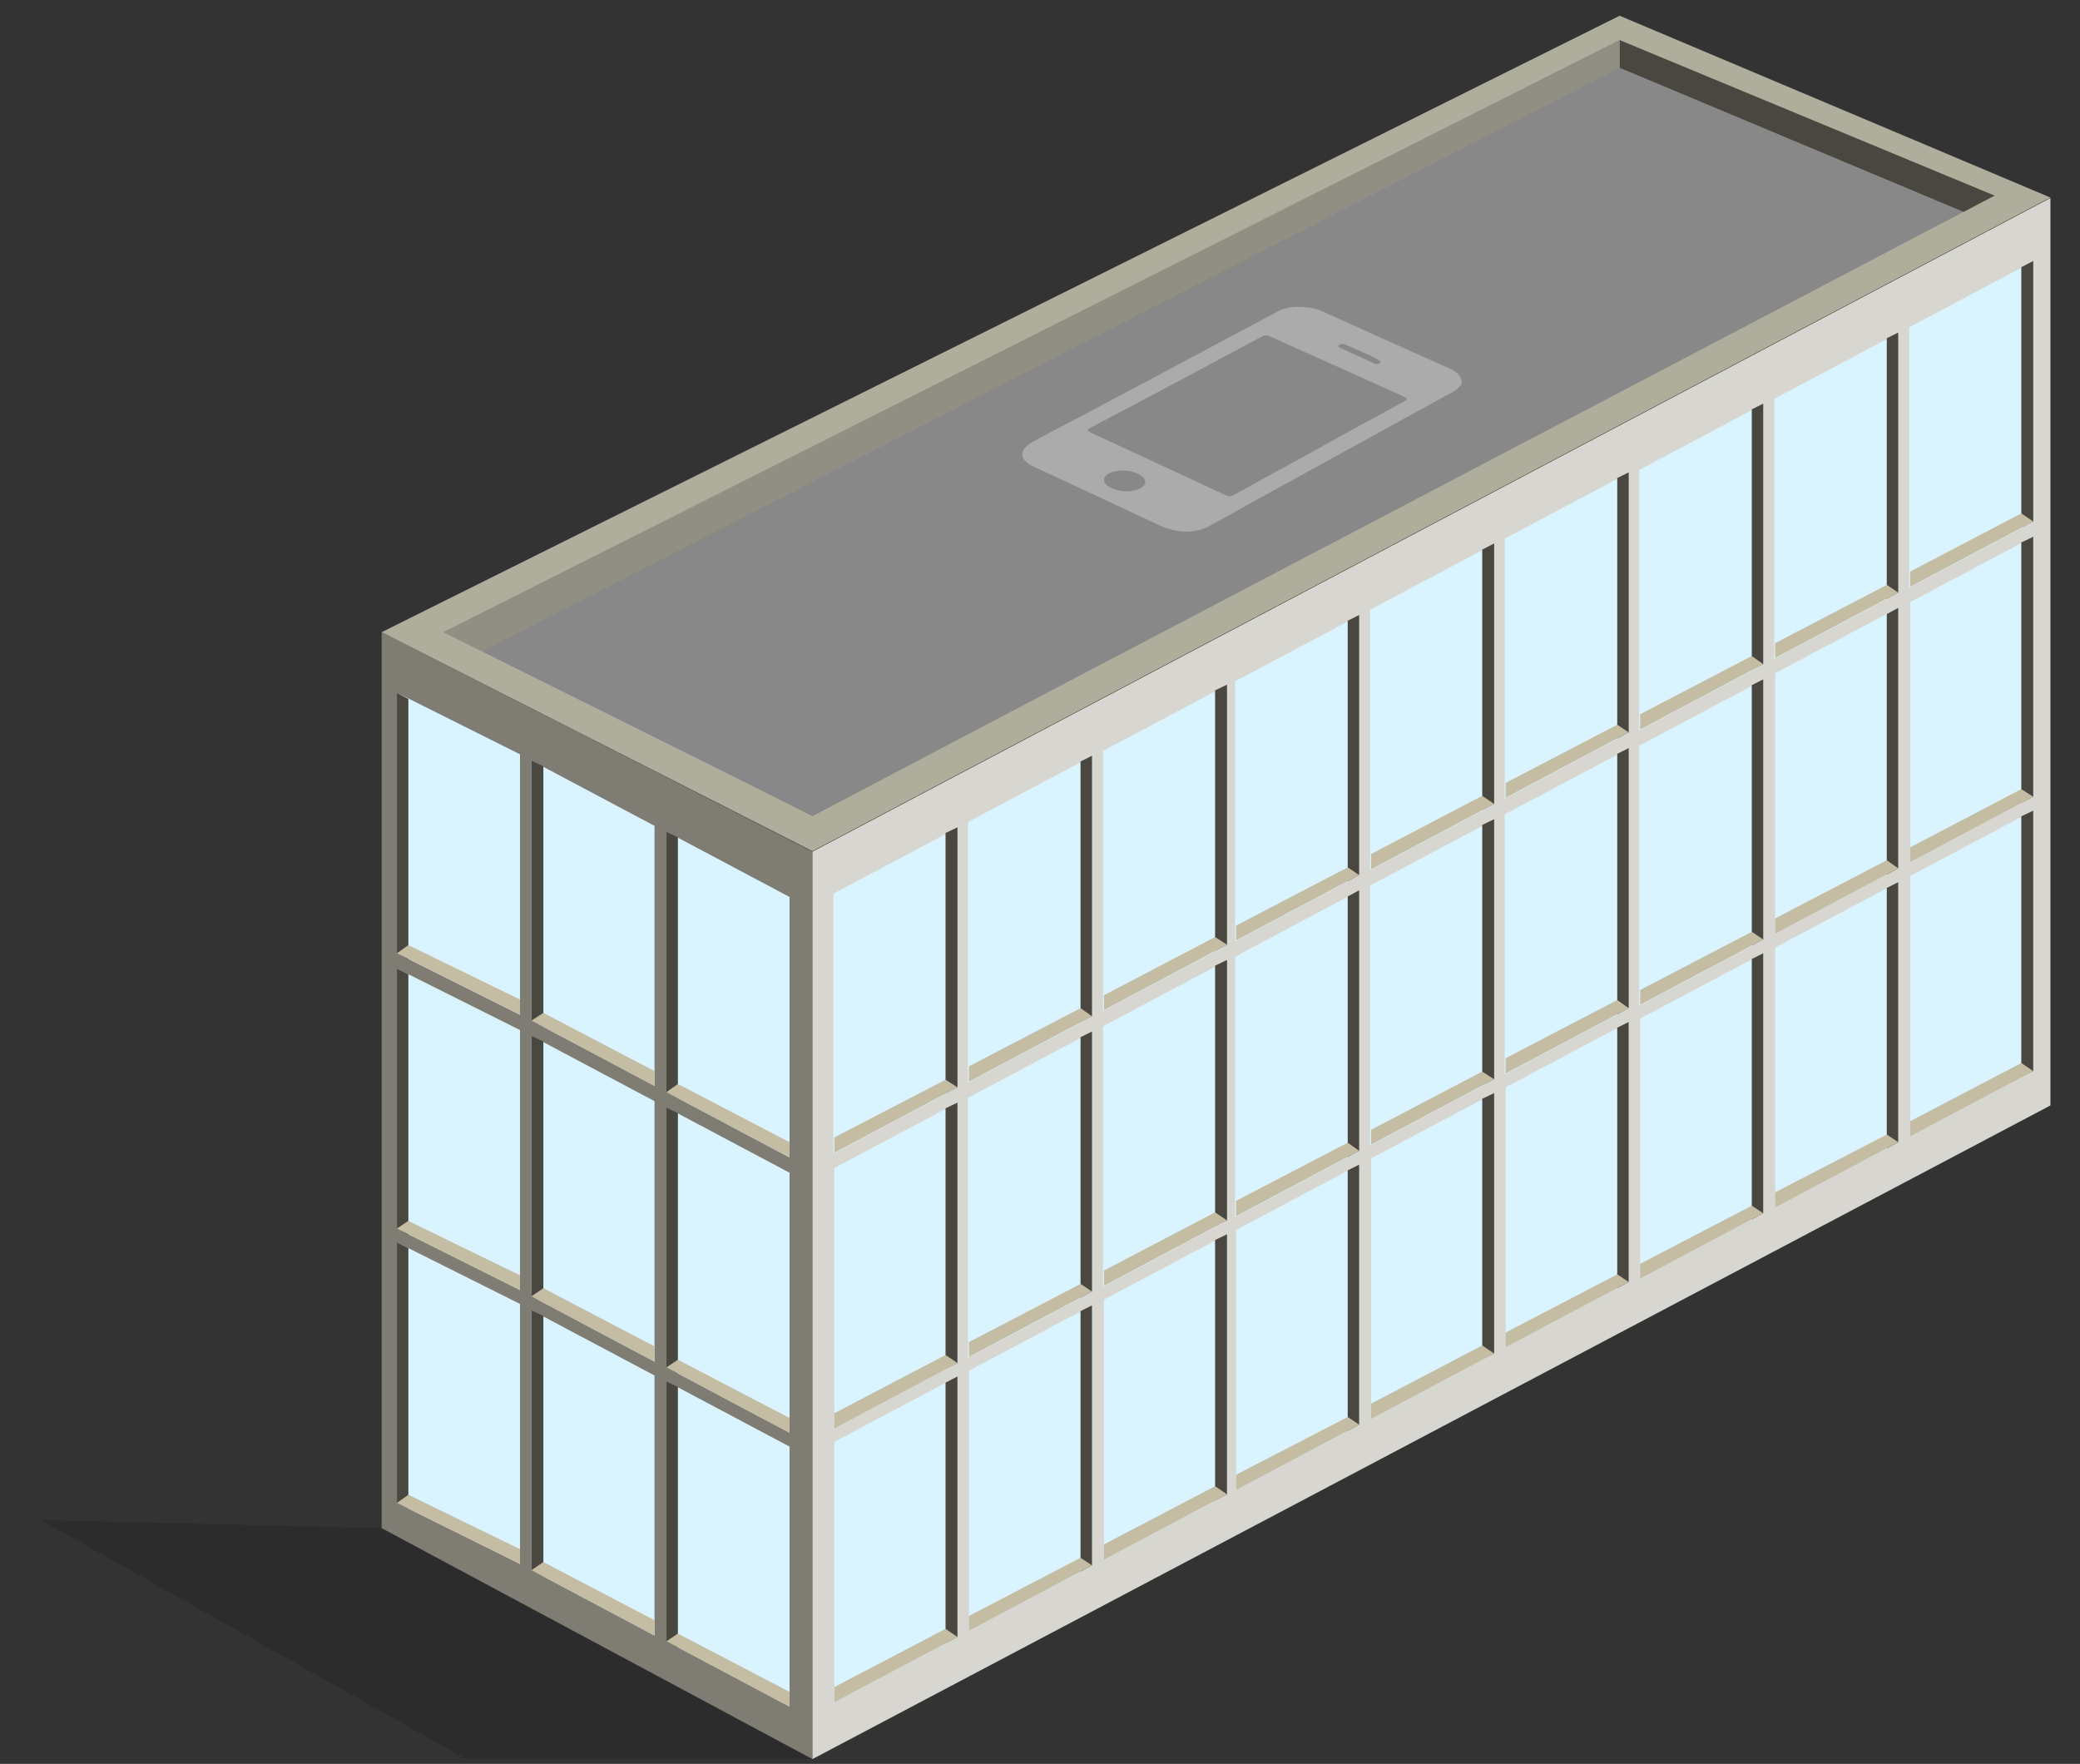 <?xml version="1.0" encoding="utf-8"?>
<!-- Generator: Adobe Illustrator 22.0.1, SVG Export Plug-In . SVG Version: 6.00 Build 0)  -->
<svg version="1.1" id="Layer_1" xmlns="http://www.w3.org/2000/svg" xmlns:xlink="http://www.w3.org/1999/xlink" x="0px" y="0px"
	 viewBox="0 0 436 369.7" style="enable-background:new 0 0 436 369.7;" xml:space="preserve">
<rect x="0" y="0" width="436" height="369.7" fill="#333333" stroke="none"/>
<style type="text/css">
	.st0{fill:#7F7C73;}
	.st1{fill:#D8D6D0;}
	.st2{fill:#898888;}
	.st3{fill:#49473F;}
	.st4{fill:#918F83;}
	.st5{fill:#AFAE9C;}
	.st6{fill:#D9F4FF;}
	.st7{fill:#C4BCA3;}
	.st8{opacity:0.14;}
	.st9{opacity:0.3;}
	.st10{fill:#FDFEFE;}
</style>
<g>
	<g>
		<polygon class="st0" points="170.3,368.7 80,320.3 80,132.5 170.3,178.5 		"/>
		<polygon class="st1" points="170.3,368.7 429.8,231.7 429.8,41.5 170.3,178.5 		"/>
		<polygon class="st2" points="418.8,41.3 170.3,171 91.8,132.4 339.5,8.4 		"/>
		<polygon class="st3" points="339.5,3.3 339.5,14.2 412.3,44.7 423.7,40 		"/>
		<polygon class="st4" points="339.5,14.2 100.9,136.6 92.5,132.5 339.5,8.4 		"/>
		<path class="st5" d="M339.5,3.3L80,132.5l90.3,45.9l259.5-137L339.5,3.3z M92.9,132.5L339.5,8.4L418.1,41L170.3,171L92.9,132.5z"
			/>
		<g>
			<g>
				<polygon class="st6" points="109,212.7 83.2,199.8 83.2,145.2 109,158.1 				"/>
				<polygon class="st3" points="85.6,201.1 83.2,199.8 83.2,145.2 85.6,146.5 				"/>
				<polygon class="st7" points="109,212.7 109,209.5 85.6,198.1 83.2,199.8 				"/>
			</g>
			<g>
				<polygon class="st6" points="137.2,227.6 111.4,213.9 111.4,159.4 137.2,173.1 				"/>
				<polygon class="st3" points="113.9,215.2 111.4,213.9 111.4,159.4 113.9,160.6 				"/>
				<polygon class="st7" points="137.2,227.6 137.2,224.5 113.9,212.3 111.4,213.9 				"/>
			</g>
			<g>
				<polygon class="st6" points="165.5,242.6 139.7,228.9 139.7,174.3 165.5,188 				"/>
				<polygon class="st3" points="142.1,230.1 139.7,228.9 139.7,174.3 142.1,175.5 				"/>
				<polygon class="st7" points="165.5,242.6 165.5,239.4 142.1,227.2 139.7,228.9 				"/>
			</g>
		</g>
		<polygon class="st8" points="80,320.3 8.6,318.6 97.7,368.7 170.3,368.7 		"/>
		<g>
			<g>
				<polygon class="st6" points="109,270.4 83.2,257.5 83.2,203 109,215.9 				"/>
				<polygon class="st3" points="85.6,258.8 83.2,257.5 83.2,203 85.6,204.2 				"/>
				<polygon class="st7" points="109,270.4 109,267.3 85.6,255.9 83.2,257.5 				"/>
			</g>
			<g>
				<polygon class="st6" points="137.2,285.4 111.4,271.7 111.4,217.1 137.2,230.8 				"/>
				<polygon class="st3" points="113.9,272.9 111.4,271.7 111.4,217.1 113.9,218.3 				"/>
				<polygon class="st7" points="137.2,285.4 137.2,282.2 113.9,270 111.4,271.7 				"/>
			</g>
			<g>
				<polygon class="st6" points="165.5,300.3 139.7,286.6 139.7,232.1 165.5,245.8 				"/>
				<polygon class="st3" points="142.1,287.9 139.7,286.6 139.7,232.1 142.1,233.3 				"/>
				<polygon class="st7" points="165.5,300.3 165.5,297.2 142.1,285 139.7,286.6 				"/>
			</g>
		</g>
		<g>
			<g>
				<polygon class="st6" points="109,327.8 83.2,315 83.2,260.4 109,273.3 				"/>
				<polygon class="st3" points="85.6,316.2 83.2,315 83.2,260.4 85.6,261.6 				"/>
				<polygon class="st7" points="109,327.8 109,324.7 85.6,313.3 83.2,315 				"/>
			</g>
			<g>
				<polygon class="st6" points="137.2,342.8 111.4,329.1 111.4,274.6 137.2,288.3 				"/>
				<polygon class="st3" points="113.9,330.4 111.4,329.1 111.4,274.6 113.9,275.8 				"/>
				<polygon class="st7" points="137.2,342.8 137.2,339.6 113.9,327.4 111.4,329.1 				"/>
			</g>
			<g>
				<polygon class="st6" points="165.5,357.7 139.7,344 139.7,289.5 165.5,303.2 				"/>
				<polygon class="st3" points="142.1,345.3 139.7,344 139.7,289.5 142.1,290.7 				"/>
				<polygon class="st7" points="165.5,357.7 165.5,354.6 142.1,342.4 139.7,344 				"/>
			</g>
		</g>
		<g>
			<g>
				<polygon class="st6" points="231.2,211.9 257,198.2 257,143.7 231.2,157.4 				"/>
				<polygon class="st3" points="254.7,199.3 257.2,198 257.2,143.5 254.7,144.7 				"/>
				<polygon class="st7" points="231.4,211.7 231.4,208.6 254.7,196.4 257.2,198 				"/>
			</g>
			<g>
				<polygon class="st6" points="202.9,226.9 228.7,213.2 228.7,158.6 202.9,172.3 				"/>
				<polygon class="st3" points="226.5,214.2 228.9,213 228.9,158.4 226.5,159.6 				"/>
				<polygon class="st7" points="203.1,226.7 203.1,223.5 226.5,211.3 228.9,213 				"/>
			</g>
			<g>
				<polygon class="st6" points="174.7,241.8 200.5,228.1 200.5,173.6 174.7,187.3 				"/>
				<polygon class="st3" points="198.2,229.2 200.7,227.9 200.7,173.4 198.2,174.6 				"/>
				<polygon class="st7" points="174.9,241.6 174.9,238.4 198.2,226.3 200.7,227.9 				"/>
			</g>
		</g>
		<g>
			<g>
				<polygon class="st6" points="231.2,269.7 257,256 257,201.4 231.2,215.1 				"/>
				<polygon class="st3" points="254.7,257 257.2,255.8 257.2,201.2 254.7,202.4 				"/>
				<polygon class="st7" points="231.4,269.5 231.4,266.3 254.7,254.1 257.2,255.8 				"/>
			</g>
			<g>
				<polygon class="st6" points="202.9,284.6 228.7,270.9 228.7,216.4 202.9,230.1 				"/>
				<polygon class="st3" points="226.5,272 228.9,270.7 228.9,216.2 226.5,217.4 				"/>
				<polygon class="st7" points="203.1,284.4 203.1,281.3 226.5,269.1 228.9,270.7 				"/>
			</g>
			<g>
				<polygon class="st6" points="174.9,299.4 200.7,285.7 200.7,231.1 174.9,244.8 				"/>
				<polygon class="st3" points="198.2,286.9 200.7,285.7 200.7,231.1 198.2,232.3 				"/>
				<polygon class="st7" points="174.9,299.4 174.9,296.2 198.2,284 200.7,285.7 				"/>
			</g>
		</g>
		<g>
			<g>
				<polygon class="st6" points="231.4,326.9 257.2,313.2 257.2,258.7 231.4,272.4 				"/>
				<polygon class="st3" points="254.7,314.5 257.2,313.2 257.2,258.7 254.7,259.9 				"/>
				<polygon class="st7" points="231.4,326.9 231.4,323.7 254.7,311.5 257.2,313.2 				"/>
			</g>
			<g>
				<polygon class="st6" points="203.1,341.8 228.9,328.1 228.9,273.6 203.1,287.3 				"/>
				<polygon class="st3" points="226.5,329.4 228.9,328.1 228.9,273.6 226.5,274.8 				"/>
				<polygon class="st7" points="203.1,341.8 203.1,338.7 226.5,326.5 228.9,328.1 				"/>
			</g>
			<g>
				<polygon class="st6" points="174.9,356.8 200.7,343.1 200.7,288.5 174.9,302.2 				"/>
				<polygon class="st3" points="198.2,344.4 200.7,343.1 200.7,288.5 198.2,289.8 				"/>
				<polygon class="st7" points="174.9,356.8 174.9,353.6 198.2,341.4 200.7,343.1 				"/>
			</g>
		</g>
		<g>
			<g>
				<polygon class="st6" points="315.4,167.4 341.2,153.7 341.2,99.2 315.4,112.9 				"/>
				<polygon class="st3" points="339,154.8 341.4,153.5 341.4,99 339,100.2 				"/>
				<polygon class="st7" points="315.6,167.2 315.6,164.1 339,151.9 341.4,153.5 				"/>
			</g>
			<g>
				<polygon class="st6" points="287.2,182.4 313,168.7 313,114.1 287.2,127.8 				"/>
				<polygon class="st3" points="310.7,169.8 313.2,168.5 313.2,113.9 310.7,115.2 				"/>
				<polygon class="st7" points="287.4,182.2 287.4,179 310.7,166.8 313.2,168.5 				"/>
			</g>
			<g>
				<polygon class="st6" points="258.9,197.3 284.7,183.6 284.7,129.1 258.9,142.8 				"/>
				<polygon class="st3" points="282.5,184.7 284.9,183.4 284.9,128.9 282.5,130.1 				"/>
				<polygon class="st7" points="259.1,197.1 259.1,194 282.5,181.8 284.9,183.4 				"/>
			</g>
		</g>
		<g>
			<g>
				<polygon class="st6" points="315.4,225.2 341.2,211.5 341.2,157 315.4,170.7 				"/>
				<polygon class="st3" points="339,212.6 341.4,211.3 341.4,156.8 339,158 				"/>
				<polygon class="st7" points="315.6,225 315.6,221.8 339,209.6 341.4,211.3 				"/>
			</g>
			<g>
				<polygon class="st6" points="287.2,240.1 313,226.4 313,171.9 287.2,185.6 				"/>
				<polygon class="st3" points="310.7,227.5 313.2,226.2 313.2,171.7 310.7,172.9 				"/>
				<polygon class="st7" points="287.4,239.9 287.4,236.8 310.7,224.6 313.2,226.2 				"/>
			</g>
			<g>
				<polygon class="st6" points="258.9,255.1 284.7,241.4 284.7,186.8 258.9,200.5 				"/>
				<polygon class="st3" points="282.5,242.5 284.9,241.2 284.9,186.6 282.5,187.9 				"/>
				<polygon class="st7" points="259.1,254.9 259.1,251.7 282.5,239.5 284.9,241.2 				"/>
			</g>
		</g>
		<g>
			<g>
				<polygon class="st6" points="315.6,282.4 341.4,268.7 341.4,214.2 315.6,227.9 				"/>
				<polygon class="st3" points="339,270 341.4,268.7 341.4,214.2 339,215.4 				"/>
				<polygon class="st7" points="315.6,282.4 315.6,279.3 339,267.1 341.4,268.7 				"/>
			</g>
			<g>
				<polygon class="st6" points="287.4,297.4 313.2,283.7 313.2,229.1 287.4,242.8 				"/>
				<polygon class="st3" points="310.7,284.9 313.2,283.7 313.2,229.1 310.7,230.3 				"/>
				<polygon class="st7" points="287.4,297.4 287.4,294.2 310.7,282 313.2,283.7 				"/>
			</g>
			<g>
				<polygon class="st6" points="259.1,312.3 284.9,298.6 284.9,244.1 259.1,257.8 				"/>
				<polygon class="st3" points="282.5,299.9 284.9,298.6 284.9,244.1 282.5,245.3 				"/>
				<polygon class="st7" points="259.1,312.3 259.1,309.1 282.5,297 284.9,298.6 				"/>
			</g>
		</g>
		<g>
			<g>
				<polygon class="st6" points="400.2,123.2 426,109.5 426,54.9 400.2,68.6 				"/>
				<polygon class="st3" points="423.7,110.6 426.2,109.3 426.2,54.7 423.7,56 				"/>
				<polygon class="st7" points="400.4,123 400.4,119.8 423.7,107.6 426.2,109.3 				"/>
			</g>
			<g>
				<polygon class="st6" points="371.9,138.1 397.7,124.4 397.7,69.9 371.9,83.6 				"/>
				<polygon class="st3" points="395.5,125.5 397.9,124.2 397.9,69.7 395.5,70.9 				"/>
				<polygon class="st7" points="372.1,137.9 372.1,134.8 395.5,122.6 397.9,124.2 				"/>
			</g>
			<g>
				<polygon class="st6" points="343.6,153.1 369.4,139.4 369.4,84.8 343.6,98.5 				"/>
				<polygon class="st3" points="367.2,140.4 369.6,139.2 369.6,84.6 367.2,85.8 				"/>
				<polygon class="st7" points="343.8,152.9 343.8,149.7 367.2,137.5 369.6,139.2 				"/>
			</g>
		</g>
		<g>
			<g>
				<polygon class="st6" points="400.4,180.7 426.2,167 426.2,112.5 400.4,126.2 				"/>
				<polygon class="st3" points="423.7,168.3 426.2,167 426.2,112.5 423.7,113.7 				"/>
				<polygon class="st7" points="400.4,180.7 400.4,177.6 423.7,165.4 426.2,167 				"/>
			</g>
			<g>
				<polygon class="st6" points="372.1,195.7 397.9,182 397.9,127.4 372.1,141.1 				"/>
				<polygon class="st3" points="395.5,183.3 397.9,182 397.9,127.4 395.5,128.7 				"/>
				<polygon class="st7" points="372.1,195.7 372.1,192.5 395.5,180.3 397.9,182 				"/>
			</g>
			<g>
				<polygon class="st6" points="343.6,210.8 369.4,197.1 369.4,142.6 343.6,156.3 				"/>
				<polygon class="st3" points="367.2,198.2 369.6,196.9 369.6,142.4 367.2,143.6 				"/>
				<polygon class="st7" points="343.8,210.6 343.8,207.5 367.2,195.3 369.6,196.9 				"/>
			</g>
		</g>
		<g>
			<g>
				<polygon class="st6" points="400.4,238.2 426.2,224.5 426.2,169.9 400.4,183.6 				"/>
				<polygon class="st3" points="423.7,225.7 426.2,224.5 426.2,169.9 423.7,171.1 				"/>
				<polygon class="st7" points="400.4,238.2 400.4,235 423.7,222.8 426.2,224.5 				"/>
			</g>
			<g>
				<polygon class="st6" points="372.1,253.1 397.9,239.4 397.9,184.9 372.1,198.6 				"/>
				<polygon class="st3" points="395.5,240.7 397.9,239.4 397.9,184.9 395.5,186.1 				"/>
				<polygon class="st7" points="372.1,253.1 372.1,249.9 395.5,237.8 397.9,239.4 				"/>
			</g>
			<g>
				<polygon class="st6" points="343.8,268 369.6,254.3 369.6,199.8 343.8,213.5 				"/>
				<polygon class="st3" points="367.2,255.6 369.6,254.3 369.6,199.8 367.2,201 				"/>
				<polygon class="st7" points="343.8,268 343.8,264.9 367.2,252.7 369.6,254.3 				"/>
			</g>
		</g>
	</g>
	<g class="st9">
		<path class="st10" d="M306.4,80.4c-0.3,0.6-1,1.2-1.8,1.7c-16.7,9.2-33.7,18.5-51,28.1c-3,1.7-6.9,1.6-10.6-0.1
			c-8.7-4.1-17.3-8.1-25.9-12.1c-1.2-0.5-2.1-1.1-2.6-1.9c-0.7-1.5,0.4-2.6,2.3-3.7c17.3-9.1,34.2-18.1,50.8-27
			c1.6-0.9,3.5-1.3,6.1-1c1.3,0.1,2.5,0.4,3.6,0.9c8.8,4,17.7,8,26.7,12C305.9,78.1,306.4,79.2,306.4,80.4z M276.7,93.8
			c5.9-3.3,11.8-6.5,17.7-9.7c0.7-0.4,0.6-0.6-0.2-1c-9.3-4.2-18.6-8.4-27.8-12.5c-0.8-0.4-1.3-0.4-2,0
			c-11.8,6.3-23.7,12.7-35.9,19.1c-0.8,0.4-0.6,0.6,0.2,1c9.3,4.3,18.6,8.6,28,13c0.9,0.4,1.3,0.4,2,0
			C264.8,100.3,270.8,97.1,276.7,93.8z M233,102.3c1.9,0.9,4.6,0.9,6.1,0c1.5-0.8,1.2-2.2-0.6-3c-1.8-0.9-4.6-0.9-6.2,0
			C230.9,100.2,231.2,101.5,233,102.3z M285.8,73.9c-1.2-0.5-2.4-1.1-3.6-1.6c-0.4-0.2-0.8-0.3-1.3-0.1c-0.4,0.2-0.5,0.4,0,0.7
			c2.3,1.1,4.7,2.1,7,3.2c0.6,0.3,0.9,0.2,1.3,0c0.4-0.2,0.2-0.4-0.2-0.6C288.1,74.9,287,74.4,285.8,73.9z"/>
	</g>
</g>
</svg>

